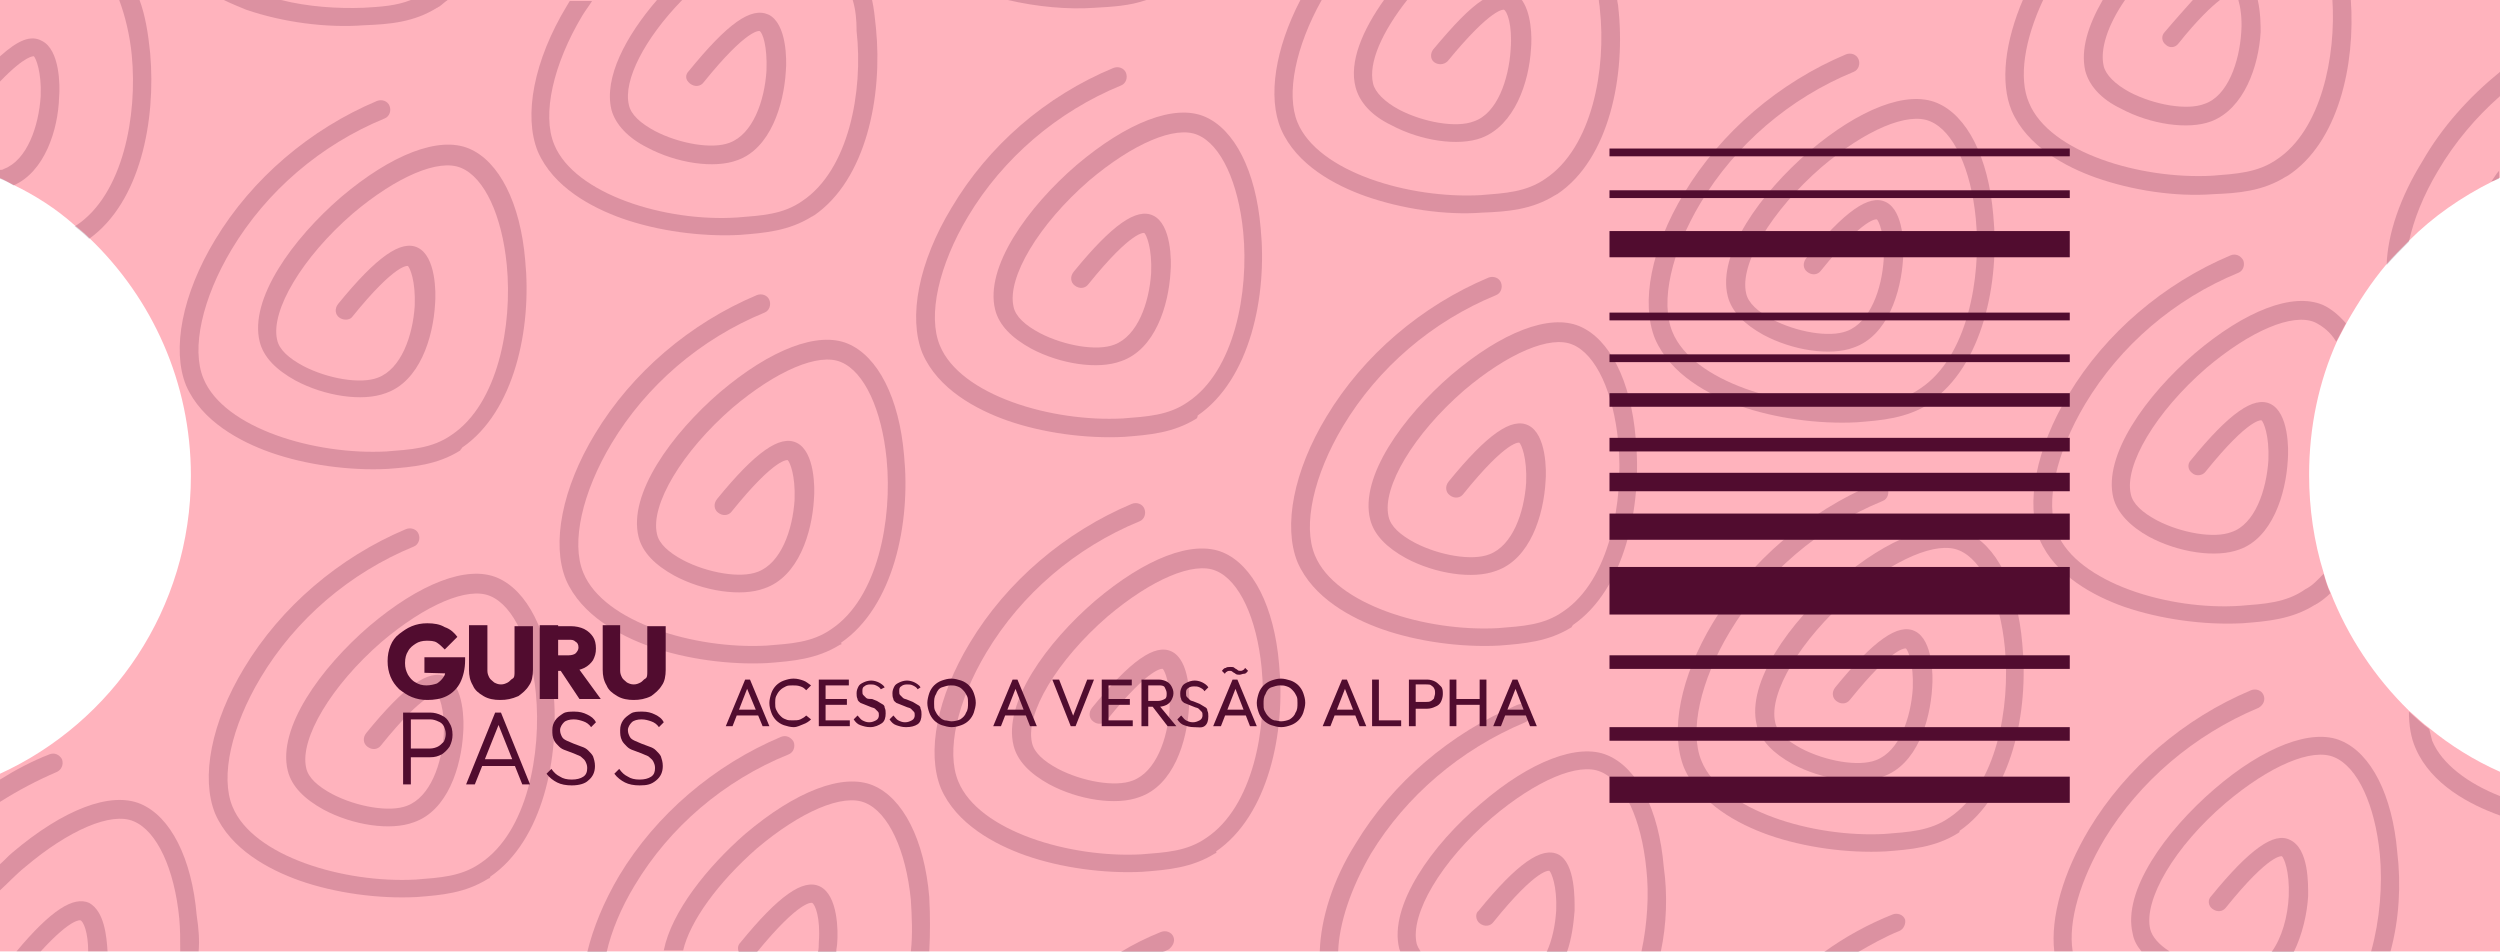 <svg width="483" height="184" viewBox="0 0 483 184" fill="none" xmlns="http://www.w3.org/2000/svg">
<g opacity="0.95" clip-path="url(#clip0_289_8571)">
<path d="M483 0V34.324C482.438 34.512 482.064 34.887 481.502 35.074C475.512 38.075 470.083 41.827 465.402 46.516C463.905 48.016 462.407 49.517 461.096 51.017C458.101 54.581 455.667 58.332 453.421 62.271C452.859 63.397 452.11 64.71 451.549 65.835C447.992 73.713 446.12 82.528 446.12 91.719C446.12 98.283 447.056 104.661 448.928 110.663C449.302 111.976 449.677 113.288 450.238 114.414C453.608 123.042 458.85 130.919 465.402 137.297C466.713 138.422 468.023 139.735 469.334 140.673C473.452 144.049 477.945 146.862 483 149.113V183.812H-4.65512e-05V149.488C21.716 139.547 36.88 117.602 36.88 91.906C36.88 73.9 29.392 57.582 17.223 45.953C16.287 45.015 15.351 44.265 14.415 43.515C10.858 40.326 6.739 37.7 2.434 35.637C1.685 35.262 0.749 34.699 -0.187 34.324V0H483Z" fill="#FFAFBA"/>
<g opacity="0.2">
<path d="M0 15.755C5.055 10.504 6.552 10.879 6.552 10.879C6.927 11.254 8.05 13.88 7.863 18.569C7.488 24.383 5.242 30.948 0.749 32.636C0.562 32.824 0.187 32.824 0 32.824V34.512C0.936 34.887 1.685 35.262 2.621 35.825C8.612 33.199 11.233 25.134 11.42 18.756C11.607 16.693 11.607 9.566 8.05 7.878C5.991 6.752 3.557 7.69 0 10.879V15.755Z" fill="#480025"/>
<path d="M17.223 46.141C16.287 45.203 15.351 44.453 14.415 43.702C14.602 43.702 14.602 43.515 14.79 43.515C23.776 37.513 26.584 22.32 25.46 10.691C25.086 6.752 24.15 3.001 23.027 0H26.958C28.081 3.001 28.643 6.565 29.017 10.316C30.141 23.258 27.145 39.013 17.223 46.141Z" fill="#480025"/>
<path d="M86.491 0C85.929 0.375 85.367 0.938 84.806 1.313C84.619 1.313 84.619 1.501 84.431 1.501C79.938 4.314 75.258 4.689 70.391 4.877C63.09 5.439 54.665 4.314 47.551 1.876C46.241 1.313 44.743 0.75 43.245 0H54.291C59.533 1.313 65.149 1.688 70.204 1.501C73.573 1.313 76.569 1.125 79.377 0H86.491Z" fill="#480025"/>
<path d="M88.924 87.03C84.431 89.843 79.751 90.218 74.884 90.593C67.582 90.968 59.158 89.843 52.231 87.405C46.428 85.341 38.939 81.403 35.944 74.463C33.136 67.523 35.195 56.832 41.56 46.328C48.674 34.512 59.907 24.946 72.824 19.507C73.76 19.131 74.884 19.507 75.258 20.445C75.632 21.382 75.258 22.508 74.322 22.883C61.966 27.947 51.483 36.95 44.743 48.204C39.127 57.582 36.88 67.335 39.314 73.15C43.245 82.716 60.843 87.967 74.696 87.217C79.377 86.842 83.495 86.654 87.239 84.028C96.225 78.026 99.034 62.834 97.91 51.205C96.974 41.639 93.605 34.324 89.112 32.449C84.806 30.573 76.569 34.137 68.144 41.264C58.409 49.704 52.231 60.02 53.542 65.647C53.916 67.523 55.788 69.211 58.596 70.712C63.277 73.15 69.642 74.275 73.011 72.962C77.505 71.274 79.751 64.897 80.126 59.083C80.313 54.206 79.189 51.768 78.815 51.392C78.815 51.392 76.569 50.642 67.957 61.333C67.395 61.896 66.272 61.896 65.523 61.333C64.774 60.771 64.587 59.645 65.336 58.708C72.824 49.517 77.505 46.328 80.687 47.829C84.244 49.517 84.244 56.644 84.057 58.708C83.683 65.272 81.061 73.713 74.509 75.963C70.016 77.651 62.715 76.526 57.099 73.525C53.355 71.462 50.921 69.023 50.172 66.022C48.113 57.77 56.537 46.141 65.898 38.075C75.632 29.823 84.806 26.259 90.609 28.697C96.413 31.136 100.531 39.201 101.467 50.267C102.778 63.397 99.408 79.527 89.299 86.467C89.112 86.842 88.924 86.842 88.924 87.03Z" fill="#480025"/>
<path d="M118.129 21.195C116.631 15.005 120.937 6.94 126.928 0H131.795C124.494 7.503 120.375 15.568 121.499 20.257C121.873 22.133 123.745 23.821 126.553 25.321C131.234 27.759 137.599 28.885 140.968 27.572C145.461 25.884 147.708 19.507 148.082 13.692C148.27 8.815 147.334 6.377 146.772 6.002C146.772 6.002 144.525 5.252 135.914 15.943C135.352 16.693 134.229 16.881 133.293 16.131C132.357 15.38 132.357 14.442 133.106 13.692C140.594 4.502 145.087 1.313 148.457 2.813C152.014 4.502 152.014 11.629 151.827 13.692C151.452 20.257 148.831 28.697 142.466 30.948C137.973 32.636 130.672 31.511 125.056 28.51C121.311 26.634 118.878 24.008 118.129 21.195Z" fill="#480025"/>
<path d="M157.256 41.639C157.068 41.639 157.068 41.827 156.881 41.827C152.388 44.64 147.708 45.015 142.841 45.39C135.539 45.766 127.115 44.64 120.188 42.202C114.385 40.139 106.896 36.2 103.901 29.26C101.093 22.32 103.152 11.629 109.517 1.125C109.704 0.75 109.892 0.563 110.079 0.188H114.385C113.823 1.125 113.074 2.063 112.513 3.001C106.896 12.379 104.65 22.133 107.084 27.947C111.015 37.513 128.613 42.952 142.466 42.014C147.146 41.639 151.265 41.452 155.009 38.826C163.995 32.824 166.803 17.631 165.493 6.002C165.493 3.751 165.306 1.876 164.744 0H168.488C168.863 1.688 169.05 3.564 169.237 5.439C170.548 18.569 167.365 34.699 157.256 41.639Z" fill="#480025"/>
<path d="M221.469 0C218.286 1.125 214.916 1.313 211.546 1.501C206.305 1.876 200.314 1.313 194.698 0H221.469Z" fill="#480025"/>
<path d="M122.622 171.058C120.001 175.372 118.129 179.874 117.193 184H113.449C114.572 179.311 116.631 174.247 119.627 169.182C126.741 157.366 137.973 147.8 150.891 142.361C151.827 141.986 152.763 142.361 153.324 143.299C153.699 144.237 153.324 145.362 152.388 145.737C139.845 150.801 129.362 159.804 122.622 171.058Z" fill="#480025"/>
<path d="M146.21 184C154.635 173.684 156.881 174.434 156.881 174.434C157.443 174.622 158.566 177.248 158.192 182.124C158.192 182.687 158.192 183.437 158.005 184H161.562C161.562 183.25 161.749 182.687 161.749 182.124C161.936 180.061 161.936 172.934 158.379 171.246C155.196 169.745 150.516 172.934 143.028 182.124C142.466 182.687 142.466 183.437 142.841 184.188H146.21V184Z" fill="#480025"/>
<path d="M179.534 183.812H175.977C176.351 180.436 176.164 177.06 175.977 173.872C175.041 164.306 171.671 156.991 167.178 155.115C162.872 153.24 154.635 156.803 146.21 163.931C138.722 170.495 133.293 177.998 131.982 183.625H128.238C129.736 176.122 136.663 167.494 143.964 161.117C153.699 152.864 162.872 149.301 168.675 151.739C174.479 154.177 178.598 162.243 179.534 173.309C179.721 176.873 179.721 180.436 179.534 183.812Z" fill="#480025"/>
<path d="M234.76 164.868C230.267 167.682 225.587 168.057 220.72 168.432C213.419 168.807 204.994 167.682 198.067 165.244C192.264 163.18 184.776 159.242 181.78 152.302C178.972 145.362 181.031 134.671 187.396 124.167C194.51 112.351 205.743 102.785 218.66 97.346C219.596 96.97 220.72 97.346 221.094 98.283C221.469 99.221 221.094 100.347 220.158 100.722C207.802 105.786 197.319 114.789 190.579 126.043C184.963 135.421 182.716 145.174 185.15 150.989C189.081 160.555 206.679 165.806 220.532 165.056C225.213 164.681 229.331 164.493 233.076 161.867C242.062 155.865 244.87 140.673 243.746 129.044C242.81 119.478 239.441 112.163 234.948 110.287C230.642 108.412 222.405 111.976 213.98 119.103C204.245 127.543 198.067 137.859 199.378 143.486C199.752 145.362 201.624 147.05 204.432 148.55C209.113 150.989 215.478 152.114 218.848 150.801C223.341 149.113 225.587 142.736 225.962 136.922C226.149 132.045 225.026 129.607 224.651 129.231C224.651 129.231 222.405 128.481 213.793 139.172C213.231 139.923 212.108 140.11 211.172 139.36C210.423 138.797 210.236 137.672 210.985 136.734C218.473 127.543 223.153 124.355 226.336 125.855C229.893 127.543 229.893 134.671 229.706 136.734C229.331 143.299 226.71 151.739 220.158 153.99C215.665 155.678 208.364 154.552 202.748 151.551C199.003 149.488 196.57 147.05 195.821 144.049C193.762 135.796 202.186 124.167 211.546 116.102C221.281 107.849 230.455 104.285 236.258 106.724C242.062 109.162 246.18 117.227 247.116 128.294C248.427 141.423 245.057 157.554 234.948 164.493C235.135 164.681 234.948 164.868 234.76 164.868Z" fill="#480025"/>
<path d="M303.653 121.166C299.16 123.98 294.48 124.355 289.613 124.73C282.312 125.105 273.887 123.98 266.96 121.541C261.157 119.478 253.669 115.539 250.673 108.599C247.865 101.66 249.924 90.968 256.29 80.465C263.403 68.648 274.636 59.083 287.553 53.643C288.49 53.268 289.613 53.643 289.987 54.581C290.362 55.519 289.987 56.644 289.051 57.019C276.695 62.084 266.212 71.087 259.472 82.341C253.856 91.719 251.609 101.472 254.043 107.286C257.974 116.852 275.572 122.104 289.426 121.354C294.106 120.979 298.224 120.791 301.969 118.165C310.955 112.163 313.763 96.97 312.64 85.341C311.703 75.776 308.334 68.461 303.841 66.585C299.535 64.71 291.298 68.273 282.873 75.401C273.138 83.841 266.96 94.157 268.271 99.784C268.645 101.66 270.517 103.348 273.326 104.848C278.006 107.286 284.371 108.412 287.741 107.099C292.234 105.411 294.48 99.034 294.855 93.219C295.042 88.343 293.919 85.904 293.544 85.529C293.544 85.529 291.298 84.779 282.686 95.47C282.124 96.22 281.001 96.408 280.065 95.657C279.316 95.095 279.129 93.969 279.878 93.032C287.366 83.841 292.046 80.652 295.229 82.153C298.786 83.841 298.786 90.968 298.599 93.032C298.224 99.596 295.603 108.037 289.051 110.287C284.558 111.976 277.257 110.85 271.641 107.849C267.897 105.786 265.463 103.348 264.714 100.347C262.655 92.094 271.079 80.465 280.44 72.4C290.174 64.147 299.348 60.583 305.151 63.021C310.955 65.46 315.073 73.525 316.009 84.591C317.32 97.721 313.95 113.851 303.841 120.791C303.841 120.979 303.653 120.979 303.653 121.166Z" fill="#480025"/>
<path d="M372.734 78.026C368.241 80.84 363.56 81.215 358.693 81.59C351.392 81.965 342.967 80.84 336.041 78.402C330.237 76.338 322.749 72.4 319.753 65.46C316.945 58.52 319.005 47.829 325.37 37.325C332.484 25.509 343.716 15.943 356.634 10.504C357.57 10.129 358.693 10.504 359.067 11.441C359.442 12.379 359.067 13.505 358.131 13.88C345.776 18.944 335.292 27.947 328.552 39.201C322.936 48.579 320.689 58.332 323.123 64.147C327.055 73.713 344.652 78.964 358.506 78.214C363.186 77.839 367.305 77.651 371.049 75.025C380.035 69.023 382.843 53.831 381.72 42.202C380.784 32.636 377.414 25.321 372.921 23.445C368.615 21.57 360.378 25.134 351.953 32.261C342.219 40.701 336.041 51.017 337.351 56.644C337.726 58.52 339.598 60.208 342.406 61.709C347.086 64.147 353.451 65.272 356.821 63.959C361.314 62.271 363.56 55.894 363.935 50.08C364.122 45.203 362.999 42.764 362.624 42.389C362.624 42.389 360.378 41.639 351.766 52.33C351.205 53.081 350.081 53.268 349.145 52.518C348.396 51.955 348.209 50.83 348.958 49.892C356.446 40.701 361.127 37.513 364.309 39.013C367.866 40.701 367.866 47.829 367.679 49.892C367.305 56.457 364.684 64.897 358.131 67.148C353.638 68.836 346.337 67.71 340.721 64.71C336.977 62.646 334.543 60.208 333.794 57.207C331.735 48.954 340.159 37.325 349.52 29.26C359.255 21.007 368.428 17.443 374.231 19.882C380.035 22.32 384.153 30.385 385.089 41.452C386.4 54.581 383.03 70.712 372.921 77.651C373.108 77.839 372.921 78.026 372.734 78.026Z" fill="#480025"/>
<path d="M428.896 0C427.212 1.313 424.591 3.751 420.846 8.44C420.285 9.191 419.162 9.378 418.413 8.628C417.664 8.065 417.477 6.94 418.225 6.19C420.285 3.751 422.157 1.688 423.655 0H428.896Z" fill="#480025"/>
<path d="M436.198 0H432.453C432.828 1.313 433.202 3.376 433.015 6.19C432.641 12.004 430.394 18.569 425.901 20.069C422.531 21.382 416.166 20.257 411.486 17.819C408.678 16.318 406.806 14.442 406.431 12.754C405.682 9.566 407.18 4.877 410.55 0H406.244C403.436 4.877 401.938 9.566 402.874 13.692C403.623 16.506 405.87 19.131 409.801 21.007C415.417 24.008 422.718 25.134 427.212 23.445C433.577 21.007 436.385 12.754 436.759 6.19C436.759 5.064 436.759 2.438 436.198 0Z" fill="#480025"/>
<path d="M442.001 33.949C441.814 33.949 441.814 34.137 441.627 34.137C437.134 36.95 432.453 37.325 427.586 37.513C420.285 38.075 411.86 36.763 404.934 34.324C399.13 32.261 391.642 28.322 388.646 21.382C386.4 15.943 387.336 8.065 390.893 -0.188H394.824C391.08 7.69 389.957 15.193 392.016 19.882C395.948 29.448 413.545 34.699 427.399 33.949C432.079 33.574 436.198 33.386 439.942 30.761C448.366 25.134 451.362 11.066 450.613 -0.188H454.17C455.106 12.567 451.736 27.572 442.001 33.949Z" fill="#480025"/>
<path d="M366.93 179.874C364.122 180.999 361.501 182.5 358.88 184H352.328C356.446 180.999 360.94 178.561 365.62 176.685C366.556 176.31 367.679 176.685 368.053 177.623C368.241 178.373 367.866 179.498 366.93 179.874Z" fill="#480025"/>
<path d="M406.619 162.055C401.938 169.933 399.505 177.998 400.441 183.812H396.884C396.135 177.248 398.569 168.62 403.623 160.179C410.737 148.363 421.97 138.797 434.887 133.358C435.823 132.983 436.946 133.358 437.321 134.296C437.695 135.233 437.321 136.171 436.385 136.734C423.842 141.986 413.358 150.989 406.619 162.055Z" fill="#480025"/>
<path d="M445.932 173.121C445.745 176.497 444.809 180.624 443.124 184H438.819C440.878 181.187 442.001 177.06 442.188 173.121C442.376 168.245 441.252 165.806 440.878 165.431C440.878 165.431 438.631 164.681 430.02 175.372C429.458 176.122 428.335 176.31 427.399 175.56C426.65 174.997 426.463 173.872 427.212 173.121C434.7 163.931 439.38 160.742 442.376 162.243C446.12 163.931 445.932 170.871 445.932 173.121Z" fill="#480025"/>
<path d="M461.845 183.812H458.101C459.786 177.81 460.348 170.871 459.786 165.056C458.85 155.49 455.48 148.175 450.987 146.3C446.681 144.424 438.444 147.988 430.02 155.115C420.098 163.556 414.107 173.872 415.417 179.498C415.792 180.999 417.102 182.499 419.162 183.812H413.733C412.797 182.687 412.235 181.562 412.048 180.436C409.988 172.183 418.413 160.555 427.773 152.489C437.321 144.236 446.681 140.673 452.298 143.111C458.101 145.549 462.22 153.615 463.156 164.681C463.905 170.871 463.53 177.623 461.845 183.812Z" fill="#480025"/>
<path d="M483 153.802V157.554C477.197 155.49 469.708 151.551 466.713 144.612C465.777 142.548 465.402 140.11 465.402 137.484C466.713 138.61 468.023 139.923 469.334 140.86C469.521 141.611 469.708 142.361 469.895 143.111C471.767 147.613 476.822 151.364 483 153.802Z" fill="#480025"/>
<path d="M11.045 149.113C7.114 150.801 3.557 152.677 0 154.928V150.614C2.995 148.738 6.178 147.05 9.548 145.737C10.484 145.362 11.42 145.737 11.981 146.675C12.356 147.8 11.794 148.738 11.045 149.113Z" fill="#480025"/>
<path d="M20.78 183.812H17.036C17.036 180.061 16.1 177.998 15.538 177.81C15.538 177.81 13.853 177.248 7.863 183.812H3.183C9.922 175.747 14.228 173.121 17.223 174.434C20.218 176.122 20.593 180.999 20.78 183.812Z" fill="#480025"/>
<path d="M38.378 183.812H34.821C34.821 181.562 34.821 179.498 34.634 177.435C33.698 167.87 30.328 160.555 25.835 158.679C21.529 156.803 13.292 160.367 4.867 167.494C2.995 168.995 1.498 170.683 -0.187 172.183V167.119C0.749 166.369 1.498 165.431 2.434 164.681C12.169 156.428 21.342 152.864 27.145 155.303C32.949 157.741 37.067 165.806 38.003 176.873C38.378 179.311 38.565 181.562 38.378 183.812Z" fill="#480025"/>
<path d="M94.353 169.745C89.86 172.559 85.367 172.934 80.5 173.309C73.199 173.684 64.774 172.559 57.848 170.12C52.044 168.057 44.556 164.118 41.56 157.178C38.752 150.239 40.812 139.547 47.177 129.044C54.291 117.227 65.523 107.662 78.441 102.222C79.377 101.847 80.5 102.222 80.874 103.16C81.249 104.098 80.874 105.223 79.938 105.598C67.582 110.663 57.099 119.666 50.359 130.919C44.743 140.298 42.496 150.051 44.93 155.865C48.862 165.431 66.459 170.683 80.313 169.933C84.993 169.558 89.112 169.37 92.856 166.744C101.842 160.742 104.65 145.549 103.527 133.921C102.591 124.355 99.221 117.04 94.728 115.164C90.422 113.289 82.185 116.852 73.76 123.98C64.026 132.42 57.848 142.736 59.158 148.363C59.532 150.239 61.405 151.927 64.213 153.427C68.893 155.865 75.258 156.991 78.628 155.678C83.121 153.99 85.367 147.613 85.742 141.798C85.929 136.922 84.806 134.483 84.431 134.108C84.431 134.108 82.185 133.358 73.573 144.049C73.012 144.799 71.888 144.987 70.952 144.237C70.204 143.674 70.016 142.548 70.765 141.611C78.254 132.42 82.934 129.231 86.116 130.732C89.673 132.42 89.673 139.547 89.486 141.611C89.112 148.175 86.491 156.616 79.938 158.866C75.445 160.555 68.144 159.429 62.528 156.428C58.784 154.365 56.35 151.927 55.601 148.926C53.542 140.673 61.966 129.044 71.327 120.979C81.062 112.726 90.235 109.162 96.038 111.6C101.842 114.039 105.96 122.104 106.896 133.17C108.207 146.3 104.837 162.43 94.728 169.37C94.728 169.558 94.541 169.745 94.353 169.745Z" fill="#480025"/>
<path d="M162.31 124.542C157.817 127.356 153.137 127.731 148.27 128.106C140.969 128.481 132.544 127.356 125.617 124.917C119.814 122.854 112.326 118.915 109.33 111.976C106.522 105.036 108.581 94.344 114.946 83.841C122.06 72.025 133.293 62.459 146.21 57.019C147.146 56.644 148.27 57.019 148.644 57.957C149.019 58.895 148.644 60.02 147.708 60.395C135.352 65.46 124.869 74.463 118.129 85.717C112.513 95.095 110.266 104.848 112.7 110.663C116.631 120.228 134.229 125.48 148.083 124.73C152.763 124.355 156.881 124.167 160.626 121.541C169.612 115.539 172.42 100.347 171.296 88.718C170.36 79.152 166.991 71.837 162.498 69.961C158.192 68.086 149.955 71.649 141.53 78.777C131.795 87.217 125.617 97.533 126.928 103.16C127.302 105.036 129.174 106.724 131.983 108.224C136.663 110.663 143.028 111.788 146.398 110.475C150.891 108.787 153.137 102.41 153.512 96.595C153.699 91.719 152.576 89.28 152.201 88.905C152.201 88.905 149.955 88.155 141.343 98.846C140.781 99.596 139.658 99.784 138.722 99.034C137.973 98.471 137.786 97.346 138.535 96.408C146.023 87.217 150.703 84.028 153.886 85.529C157.443 87.217 157.443 94.344 157.256 96.408C156.881 102.972 154.26 111.413 147.708 113.664C143.215 115.352 135.914 114.226 130.298 111.225C126.553 109.162 124.12 106.724 123.371 103.723C121.312 95.47 129.736 83.841 139.096 75.776C148.831 67.523 158.005 63.959 163.808 66.397C169.612 68.836 173.73 76.901 174.666 87.967C175.977 101.097 172.607 117.227 162.498 124.167C162.685 124.542 162.498 124.542 162.31 124.542Z" fill="#480025"/>
<path d="M231.203 80.84C226.71 83.653 222.03 84.029 217.163 84.404C209.862 84.779 201.437 83.653 194.51 81.215C188.707 79.152 181.219 75.213 178.223 68.273C175.415 61.333 177.474 50.642 183.839 40.139C190.953 28.135 201.999 18.569 215.103 13.13C216.039 12.754 217.163 13.13 217.537 14.067C217.912 15.005 217.537 16.131 216.601 16.506C204.245 21.57 193.762 30.573 187.022 41.827C181.406 51.205 179.159 60.958 181.593 66.773C185.524 76.338 203.122 81.59 216.975 80.84C221.656 80.465 225.774 80.277 229.519 77.651C238.505 71.649 241.313 56.457 240.189 44.828C239.253 35.262 235.884 27.947 231.391 26.071C227.085 24.196 218.848 27.759 210.423 34.887C200.688 43.327 194.51 53.643 195.821 59.27C196.195 61.146 198.067 62.834 200.875 64.334C205.556 66.773 211.921 67.898 215.291 66.585C219.784 64.897 222.03 58.52 222.405 52.705C222.592 47.829 221.469 45.39 221.094 45.015C221.094 45.015 218.848 44.265 210.236 54.956C209.674 55.706 208.551 55.894 207.615 55.144C206.866 54.581 206.679 53.456 207.428 52.518C214.916 43.327 219.596 40.139 222.779 41.639C226.336 43.327 226.336 50.455 226.149 52.518C225.774 59.083 223.153 67.523 216.601 69.774C212.108 71.462 204.807 70.336 199.191 67.335C195.446 65.272 193.013 62.834 192.264 59.833C190.205 51.58 198.629 39.951 207.989 31.886C217.724 23.633 226.898 20.069 232.701 22.508C238.505 24.946 242.623 33.011 243.559 44.078C244.87 57.207 241.5 73.337 231.391 80.277C231.391 80.652 231.203 80.84 231.203 80.84Z" fill="#480025"/>
<path d="M286.43 5.36442e-06C283.809 1.688 280.814 4.877 276.883 9.566C276.321 10.316 276.321 11.441 277.07 12.004C277.819 12.567 278.942 12.567 279.691 11.816C288.302 1.313 290.549 1.876 290.549 1.876C291.111 2.063 292.234 4.689 291.859 9.566C291.485 15.38 289.238 21.945 284.745 23.445C281.376 24.758 275.011 23.633 270.33 21.195C267.522 19.694 265.65 17.819 265.276 16.131C264.34 12.192 266.961 6.19 272.015 -0.188H267.522C263.216 5.814 260.595 12.004 261.906 16.881C262.655 19.694 264.901 22.32 268.833 24.196C274.449 27.197 281.75 28.322 286.243 26.634C292.608 24.196 295.416 15.943 295.791 9.378C295.978 7.503 295.978 2.251 293.731 -0.375H286.43V5.36442e-06Z" fill="#480025"/>
<path d="M300.845 37.513C300.658 37.513 300.658 37.7 300.471 37.7C295.978 40.514 291.298 40.889 286.43 41.077C279.129 41.639 270.705 40.326 263.778 37.888C257.974 35.825 250.486 31.886 247.491 24.946C244.87 18.756 246.367 9.378 251.235 0H255.354C250.299 9.003 248.427 18.194 250.673 23.633C254.605 33.199 272.202 38.451 286.056 37.7C290.736 37.325 294.855 37.138 298.599 34.512C307.585 28.51 310.393 13.317 309.083 1.688C309.083 1.125 308.895 0.563 308.895 0H312.452C312.452 0.375 312.64 0.938 312.64 1.313C314.137 14.442 310.955 30.761 300.845 37.513Z" fill="#480025"/>
<path d="M225.774 183.437C225.4 183.625 225.025 183.812 224.464 184H216.414C218.848 182.5 221.468 181.187 224.277 180.061C225.213 179.686 226.336 180.061 226.71 180.999C227.085 181.937 226.523 182.875 225.774 183.437Z" fill="#480025"/>
<path d="M264.901 164.869C260.97 171.621 258.723 178.373 258.536 183.812H254.979C255.166 177.623 257.413 170.12 261.906 162.993C269.02 151.176 280.252 141.611 293.17 136.171C294.106 135.796 295.042 136.171 295.603 137.109C295.978 138.047 295.603 139.172 294.667 139.547C282.124 144.799 271.641 153.802 264.901 164.869Z" fill="#480025"/>
<path d="M304.215 175.935C304.028 178.373 303.653 181.374 302.717 184H298.786C299.909 181.562 300.471 178.748 300.658 175.935C300.845 171.058 299.722 168.62 299.348 168.245C299.348 168.245 297.101 167.494 288.489 178.186C287.928 178.936 286.805 179.123 285.868 178.373C285.12 177.81 284.932 176.497 285.681 175.935C293.17 166.744 297.85 163.556 301.032 165.056C304.402 166.744 304.215 173.872 304.215 175.935Z" fill="#480025"/>
<path d="M320.877 183.812H317.133C318.256 178.561 318.63 172.746 318.069 167.87C317.133 158.304 313.763 150.989 309.27 149.113C304.964 147.238 296.727 150.801 288.302 157.929C278.38 166.369 272.389 176.685 273.7 182.312C273.887 182.875 274.074 183.25 274.449 183.812H270.517C270.517 183.625 270.33 183.437 270.33 183.25C268.271 174.997 276.695 163.18 286.056 155.303C295.603 147.05 304.964 143.486 310.58 145.925C316.384 148.363 320.502 156.428 321.438 167.494C322.187 172.746 322 178.561 320.877 183.812Z" fill="#480025"/>
<path d="M378.35 160.93C373.857 163.743 369.177 164.118 364.309 164.493C357.008 164.869 348.584 163.743 341.657 161.305C335.853 159.242 328.365 155.303 325.37 148.363C322.561 141.423 324.621 130.732 330.986 120.228C338.1 108.412 349.332 98.846 362.25 93.407C363.186 93.032 364.309 93.407 364.684 94.345C365.058 95.282 364.684 96.408 363.748 96.783C351.392 101.847 340.908 110.85 334.168 122.104C328.552 131.482 326.306 141.235 328.739 147.05C332.671 156.616 350.268 161.868 364.122 161.117C368.802 160.742 372.921 160.555 376.665 157.929C385.651 151.927 388.459 136.734 387.336 125.105C386.4 115.539 383.03 108.224 378.537 106.349C374.231 104.473 365.994 108.037 357.57 115.164C347.835 123.604 341.657 133.921 342.967 139.547C343.342 141.423 345.214 143.111 348.022 144.612C352.702 147.05 359.067 148.175 362.437 146.862C366.93 145.174 369.177 138.797 369.551 132.983C369.738 128.106 368.615 125.668 368.241 125.293C368.241 125.293 365.994 124.542 357.382 135.233C356.821 135.984 355.698 136.171 354.761 135.421C354.013 134.858 353.825 133.733 354.574 132.795C362.063 123.605 366.743 120.416 369.925 121.916C373.482 123.604 373.482 130.732 373.295 132.795C372.921 139.36 370.3 147.8 363.748 150.051C359.255 151.739 351.953 150.614 346.337 147.613C342.593 145.549 340.159 143.111 339.41 140.11C337.351 131.857 345.775 120.228 355.136 112.163C364.871 103.91 374.044 100.347 379.848 102.785C385.651 105.223 389.77 113.288 390.706 124.355C392.016 137.484 388.646 153.615 378.537 160.555C378.724 160.742 378.537 160.742 378.35 160.93Z" fill="#480025"/>
<path d="M448.928 110.85C449.302 112.163 449.677 113.476 450.238 114.601C449.489 115.352 448.553 116.102 447.617 116.665C447.43 116.665 447.43 116.852 447.243 116.852C442.75 119.666 438.07 120.041 433.202 120.416C425.901 120.791 417.477 119.666 410.363 117.227C404.559 115.164 397.071 111.225 394.075 104.285C391.267 97.346 393.327 86.654 399.692 76.151C406.806 64.334 418.038 54.769 430.956 49.329C431.892 48.954 432.828 49.329 433.389 50.267C433.764 51.205 433.389 52.33 432.453 52.705C420.098 57.77 409.614 66.773 402.874 78.026C397.258 87.405 395.011 97.158 397.445 102.972C401.377 112.538 418.974 117.978 432.828 117.04C437.508 116.665 441.627 116.477 445.371 113.851C446.868 113.101 447.805 111.976 448.928 110.85Z" fill="#480025"/>
<path d="M453.234 62.459C452.672 63.584 451.923 64.897 451.361 66.022C450.238 64.147 448.741 63.021 447.243 62.271C442.937 60.395 434.7 63.959 426.275 71.087C416.541 79.527 410.363 89.843 411.673 95.47C412.047 97.346 413.92 99.034 416.728 100.534C421.408 102.973 427.773 104.098 431.143 102.785C435.636 101.284 437.882 94.72 438.257 88.905C438.444 84.029 437.321 81.59 436.946 81.215C436.946 81.215 434.7 80.465 426.088 91.156C425.527 91.906 424.216 92.094 423.467 91.344C422.718 90.781 422.531 89.656 423.28 88.905C430.768 79.715 435.449 76.526 438.631 78.026C442.188 79.715 442.188 86.842 442.001 88.905C441.627 95.47 439.006 103.91 432.641 106.161C428.148 107.849 420.846 106.724 415.23 103.723C411.486 101.66 409.052 99.034 408.303 96.22C406.244 87.967 414.668 76.338 424.029 68.273C433.764 60.02 442.937 56.457 448.741 58.895C450.425 59.645 451.923 60.958 453.234 62.459Z" fill="#480025"/>
<path d="M483 13.88V18.569C478.32 22.695 474.201 27.572 471.019 33.011C468.21 37.7 466.338 42.389 465.402 46.703C463.905 48.204 462.407 49.704 461.096 51.205C461.284 45.203 463.717 38.075 468.023 31.136C471.767 24.571 477.009 18.756 483 13.88Z" fill="#480025"/>
<path d="M481.315 35.074C481.877 34.324 482.251 33.574 482.813 33.011V34.512C482.438 34.699 481.877 34.887 481.315 35.074Z" fill="#480025"/>
</g>
<path d="M82.559 135.233C81.436 135.233 80.5 135.046 79.564 134.671C78.628 134.296 77.879 133.733 77.13 133.17C76.381 132.42 75.82 131.67 75.445 130.732C75.071 129.794 74.884 128.856 74.884 127.731C74.884 126.606 75.071 125.668 75.445 124.73C75.82 123.792 76.381 123.042 77.13 122.479C77.879 121.916 78.628 121.354 79.564 120.979C80.5 120.603 81.436 120.416 82.559 120.416C83.87 120.416 84.993 120.603 85.929 121.166C87.052 121.541 87.801 122.292 88.363 123.042L85.929 125.48C85.367 124.917 84.993 124.542 84.431 124.167C83.87 123.792 83.121 123.792 82.372 123.792C81.623 123.792 80.874 123.98 80.313 124.355C79.751 124.73 79.189 125.105 78.815 125.855C78.441 126.418 78.253 127.168 78.253 128.106C78.253 129.044 78.441 129.607 78.815 130.357C79.189 130.919 79.564 131.482 80.313 131.857C80.874 132.232 81.623 132.42 82.372 132.42C83.121 132.42 83.87 132.232 84.431 132.045C84.993 131.67 85.367 131.295 85.742 130.732C86.116 130.169 86.116 129.419 86.116 128.669L88.55 130.169L81.998 129.982V126.981H89.86V127.543C89.86 129.231 89.486 130.732 88.924 131.857C88.363 132.983 87.427 133.92 86.303 134.483C85.18 135.046 83.87 135.233 82.559 135.233Z" fill="#480025"/>
<path d="M96.6 135.233C95.477 135.233 94.353 135.046 93.417 134.483C92.481 133.92 91.733 133.358 91.358 132.42C90.796 131.482 90.609 130.544 90.609 129.419V120.791H94.166V129.607C94.166 130.169 94.353 130.544 94.541 130.919C94.728 131.295 95.102 131.482 95.477 131.857C95.851 132.045 96.225 132.232 96.787 132.232C97.349 132.232 97.723 132.045 98.098 131.857C98.472 131.67 98.659 131.295 99.034 131.107C99.408 130.919 99.408 130.357 99.408 129.794V120.979H102.965V129.419C102.965 130.544 102.778 131.67 102.216 132.42C101.655 133.358 100.906 133.92 100.157 134.483C98.847 135.046 97.91 135.233 96.6 135.233Z" fill="#480025"/>
<path d="M104.276 135.046V120.791H107.832V135.046H104.276ZM107.084 129.231V126.606H109.892C110.453 126.606 111.015 126.418 111.202 126.23C111.577 125.855 111.764 125.48 111.764 125.105C111.764 124.542 111.577 124.167 111.202 123.98C110.828 123.604 110.453 123.604 109.892 123.604H107.084V120.979H110.266C111.202 120.979 112.138 121.166 112.887 121.541C113.636 121.916 114.198 122.479 114.572 123.042C114.946 123.604 115.134 124.355 115.134 125.293C115.134 126.23 114.946 126.793 114.572 127.543C114.198 128.106 113.636 128.669 112.887 129.044C112.138 129.419 111.202 129.607 110.266 129.607H107.084V129.231ZM111.951 135.046L107.832 128.856L111.015 128.106L116.07 135.046H111.951Z" fill="#480025"/>
<path d="M122.435 135.233C121.312 135.233 120.188 135.046 119.252 134.483C118.316 133.92 117.567 133.358 117.193 132.42C116.631 131.482 116.444 130.544 116.444 129.419V120.791H119.814V129.607C119.814 130.169 120.001 130.544 120.188 130.919C120.375 131.295 120.75 131.482 121.124 131.857C121.499 132.045 121.873 132.232 122.435 132.232C122.996 132.232 123.371 132.045 123.745 131.857C124.12 131.67 124.307 131.295 124.681 131.107C125.056 130.919 125.056 130.357 125.056 129.794V120.979H128.613V129.419C128.613 130.544 128.425 131.67 127.864 132.42C127.302 133.358 126.553 133.92 125.805 134.483C124.681 135.046 123.558 135.233 122.435 135.233Z" fill="#480025"/>
<path d="M77.879 151.551V137.672H79.377V151.551H77.879ZM79.002 145.925V144.612H83.121C83.683 144.612 84.244 144.424 84.619 144.236C84.993 144.049 85.367 143.674 85.742 143.299C85.929 142.924 86.116 142.361 86.116 141.798C86.116 141.235 85.929 140.673 85.742 140.298C85.555 139.923 85.18 139.547 84.619 139.36C84.244 139.172 83.683 138.985 83.121 138.985H79.002V137.672H83.121C83.87 137.672 84.619 137.859 85.367 138.234C86.116 138.61 86.491 138.985 86.865 139.735C87.24 140.298 87.427 141.048 87.427 141.986C87.427 142.736 87.24 143.486 86.865 144.236C86.491 144.799 85.929 145.362 85.367 145.737C84.619 146.112 84.057 146.3 83.121 146.3H79.002V145.925Z" fill="#480025"/>
<path d="M90.048 151.551L95.664 137.672H96.787L102.403 151.551H100.906L96.038 139.36H96.6L91.733 151.551H90.048ZM92.668 147.988V146.675H99.97V147.988H92.668Z" fill="#480025"/>
<path d="M110.453 151.739C109.33 151.739 108.394 151.551 107.645 151.176C106.897 150.801 106.148 150.239 105.586 149.488L106.522 148.55C107.084 149.301 107.458 149.676 108.207 150.051C108.769 150.426 109.517 150.614 110.453 150.614C111.39 150.614 112.138 150.426 112.7 150.051C113.262 149.676 113.449 149.113 113.449 148.363C113.449 147.8 113.262 147.425 113.074 147.05C112.887 146.675 112.513 146.487 112.138 146.112C111.764 145.925 111.202 145.737 110.828 145.549C110.266 145.362 109.892 145.174 109.33 144.987C108.769 144.799 108.394 144.612 108.02 144.236C107.645 143.861 107.271 143.486 107.084 143.111C106.709 142.361 106.709 141.798 106.709 141.048C106.709 140.298 106.897 139.735 107.271 139.172C107.645 138.61 108.207 138.234 108.769 137.859C109.33 137.484 110.079 137.484 111.015 137.484C111.951 137.484 112.7 137.672 113.449 138.047C114.198 138.422 114.759 138.797 115.134 139.547L114.198 140.485C113.823 139.923 113.262 139.547 112.7 139.36C112.138 139.172 111.577 138.985 110.828 138.985C110.079 138.985 109.33 139.172 108.956 139.547C108.581 139.923 108.207 140.485 108.207 141.048C108.207 141.611 108.394 141.986 108.581 142.361C108.769 142.736 109.143 142.924 109.517 143.111C109.892 143.299 110.453 143.486 110.828 143.674C111.39 143.861 111.764 144.049 112.326 144.236C112.887 144.424 113.262 144.612 113.636 144.987C114.01 145.362 114.385 145.737 114.572 146.112C114.759 146.675 114.947 147.238 114.947 147.988C114.947 149.113 114.572 150.051 113.636 150.801C113.074 151.364 111.951 151.739 110.453 151.739Z" fill="#480025"/>
<path d="M123.558 151.739C122.435 151.739 121.499 151.551 120.75 151.176C120.001 150.801 119.252 150.239 118.691 149.488L119.627 148.55C120.188 149.301 120.563 149.676 121.312 150.051C121.873 150.426 122.622 150.614 123.558 150.614C124.494 150.614 125.243 150.426 125.805 150.051C126.366 149.676 126.553 149.113 126.553 148.363C126.553 147.8 126.366 147.425 126.179 147.05C125.992 146.675 125.617 146.487 125.243 146.112C124.869 145.925 124.307 145.737 123.933 145.549C123.371 145.362 122.996 145.174 122.435 144.987C121.873 144.799 121.499 144.612 121.124 144.236C120.75 143.861 120.376 143.486 120.188 143.111C119.814 142.361 119.814 141.798 119.814 141.048C119.814 140.298 120.001 139.735 120.376 139.172C120.75 138.61 121.312 138.234 121.873 137.859C122.435 137.484 123.184 137.484 124.12 137.484C125.056 137.484 125.805 137.672 126.553 138.047C127.302 138.422 127.864 138.797 128.238 139.547L127.302 140.485C126.928 139.923 126.366 139.547 125.805 139.36C125.243 139.172 124.681 138.985 123.933 138.985C123.184 138.985 122.435 139.172 122.06 139.547C121.686 139.923 121.312 140.485 121.312 141.048C121.312 141.611 121.499 141.986 121.686 142.361C121.873 142.736 122.248 142.924 122.622 143.111C122.996 143.299 123.558 143.486 123.933 143.674C124.494 143.861 124.869 144.049 125.43 144.236C125.992 144.424 126.366 144.612 126.741 144.987C127.115 145.362 127.49 145.737 127.677 146.112C127.864 146.675 128.051 147.238 128.051 147.988C128.051 149.113 127.677 150.051 126.741 150.801C125.805 151.551 125.056 151.739 123.558 151.739Z" fill="#480025"/>
<path d="M399.879 150.051H310.955V155.115H399.879V150.051Z" fill="#480025"/>
<path d="M399.879 140.485H310.955V143.111H399.879V140.485Z" fill="#480025"/>
<path d="M399.879 126.605H310.955V129.231H399.879V126.605Z" fill="#480025"/>
<path d="M399.879 99.221H310.955V104.285H399.879V99.221Z" fill="#480025"/>
<path d="M399.879 109.537H310.955V118.728H399.879V109.537Z" fill="#480025"/>
<path d="M399.879 44.64H310.955V49.704H399.879V44.64Z" fill="#480025"/>
<path d="M399.879 75.963H310.955V78.589H399.879V75.963Z" fill="#480025"/>
<path d="M399.879 60.395H310.955V61.896H399.879V60.395Z" fill="#480025"/>
<path d="M399.879 68.461H310.955V69.961H399.879V68.461Z" fill="#480025"/>
<path d="M399.879 28.697H310.955V30.198H399.879V28.697Z" fill="#480025"/>
<path d="M399.879 36.763H310.955V38.263H399.879V36.763Z" fill="#480025"/>
<path d="M399.879 84.591H310.955V87.217H399.879V84.591Z" fill="#480025"/>
<path d="M399.879 91.344H310.955V94.907H399.879V91.344Z" fill="#480025"/>
<path d="M140.22 140.298L143.964 131.295H144.9L148.644 140.298H147.334L144.151 132.608H144.526L141.53 140.298H140.22ZM141.905 138.234V137.109H146.585V138.234H141.905Z" fill="#480025"/>
<path d="M153.324 140.485C152.763 140.485 152.014 140.298 151.452 140.11C150.891 139.923 150.329 139.547 149.955 139.172C149.58 138.797 149.206 138.234 149.019 137.672C148.831 137.109 148.644 136.546 148.644 135.796C148.644 135.233 148.831 134.483 149.019 133.92C149.206 133.358 149.58 132.795 149.955 132.42C150.329 132.045 150.891 131.67 151.452 131.482C152.014 131.295 152.576 131.107 153.324 131.107C154.073 131.107 154.635 131.295 155.196 131.482C155.758 131.67 156.133 132.045 156.694 132.42L155.758 133.358C155.384 132.983 155.196 132.795 154.635 132.608C154.073 132.42 153.699 132.42 153.137 132.42C152.576 132.42 152.201 132.42 151.827 132.608C151.452 132.795 151.078 132.983 150.703 133.358C150.329 133.733 150.142 134.108 149.955 134.483C149.767 134.858 149.767 135.421 149.767 135.796C149.767 136.359 149.767 136.734 149.955 137.109C150.142 137.484 150.329 137.859 150.703 138.234C151.078 138.61 151.265 138.797 151.827 138.985C152.201 139.172 152.576 139.172 153.137 139.172C153.699 139.172 154.26 139.172 154.635 138.985C155.009 138.797 155.384 138.61 155.758 138.234L156.694 138.985C156.32 139.36 155.758 139.735 155.196 139.923C154.635 140.11 154.073 140.485 153.324 140.485Z" fill="#480025"/>
<path d="M158.192 140.298V131.295H159.502V140.298H158.192ZM158.941 132.42V131.295H163.995V132.42H158.941ZM158.941 136.171V135.046H163.621V136.171H158.941ZM158.941 140.298V139.172H164.182V140.298H158.941Z" fill="#480025"/>
<path d="M168.114 140.485C167.365 140.485 166.803 140.298 166.242 140.11C165.68 139.923 165.306 139.547 164.931 138.985L165.68 138.234C166.055 138.61 166.242 138.985 166.616 139.172C166.991 139.36 167.365 139.547 167.927 139.547C168.488 139.547 168.863 139.36 169.237 139.172C169.612 138.985 169.799 138.61 169.799 138.234C169.799 137.859 169.799 137.672 169.612 137.484C169.424 137.297 169.237 137.109 169.05 136.922C168.863 136.734 168.488 136.734 168.114 136.546C167.74 136.359 167.552 136.359 167.178 136.171C166.803 135.984 166.616 135.984 166.242 135.796C166.055 135.609 165.68 135.421 165.68 135.046C165.493 134.671 165.493 134.296 165.493 133.92C165.493 133.358 165.68 132.983 165.867 132.608C166.055 132.232 166.429 132.045 166.803 131.857C167.178 131.67 167.74 131.482 168.301 131.482C168.863 131.482 169.424 131.67 169.799 131.857C170.173 132.045 170.735 132.42 170.922 132.795L170.173 133.17C169.986 132.795 169.612 132.608 169.237 132.42C168.863 132.232 168.488 132.232 168.114 132.232C167.552 132.232 167.178 132.42 166.991 132.608C166.616 132.795 166.616 133.17 166.616 133.545C166.616 133.92 166.616 134.108 166.803 134.296C166.991 134.483 167.178 134.671 167.365 134.858C167.552 135.046 168.114 135.046 168.488 135.046C168.863 135.233 169.05 135.233 169.424 135.421C169.799 135.609 169.986 135.796 170.36 135.984C170.735 136.171 170.922 136.359 170.922 136.734C171.109 137.109 171.109 137.484 171.109 137.859C171.109 138.61 170.922 139.36 170.36 139.735C169.799 140.11 169.05 140.485 168.114 140.485Z" fill="#480025"/>
<path d="M175.041 140.485C174.292 140.485 173.73 140.298 173.169 140.11C172.607 139.923 172.233 139.547 171.858 138.985L172.607 138.234C172.981 138.61 173.169 138.985 173.543 139.172C173.917 139.36 174.292 139.547 174.854 139.547C175.415 139.547 175.79 139.36 176.164 139.172C176.538 138.985 176.726 138.61 176.726 138.234C176.726 137.859 176.726 137.672 176.538 137.484C176.351 137.297 176.164 137.109 175.977 136.922C175.79 136.734 175.415 136.734 175.041 136.546C174.666 136.359 174.479 136.359 174.105 136.171C173.73 135.984 173.543 135.984 173.169 135.796C172.981 135.609 172.607 135.421 172.607 135.046C172.42 134.671 172.42 134.296 172.42 133.92C172.42 133.358 172.607 132.983 172.794 132.608C172.981 132.232 173.356 132.045 173.73 131.857C174.105 131.67 174.666 131.482 175.228 131.482C175.79 131.482 176.351 131.67 176.726 131.857C177.1 132.045 177.662 132.42 177.849 132.795L177.287 133.17C177.1 132.795 176.726 132.608 176.351 132.42C175.977 132.232 175.602 132.232 175.228 132.232C174.666 132.232 174.292 132.42 174.105 132.608C173.73 132.795 173.73 133.17 173.73 133.545C173.73 133.92 173.73 134.108 173.917 134.296C174.105 134.483 174.292 134.671 174.479 134.858C174.666 135.046 175.041 135.046 175.415 135.233C175.79 135.421 175.977 135.421 176.351 135.609C176.726 135.796 176.913 135.984 177.287 136.171C177.662 136.359 177.849 136.546 177.849 136.922C178.036 137.297 178.036 137.672 178.036 138.047C178.036 138.797 177.849 139.547 177.287 139.923C176.726 140.298 175.977 140.485 175.041 140.485Z" fill="#480025"/>
<path d="M183.84 140.485C183.278 140.485 182.529 140.298 181.967 140.11C181.406 139.923 180.844 139.547 180.47 139.172C180.095 138.797 179.721 138.234 179.534 137.672C179.347 137.109 179.159 136.546 179.159 135.796C179.159 135.233 179.347 134.483 179.534 133.92C179.721 133.358 180.095 132.795 180.47 132.42C180.844 132.045 181.406 131.67 181.967 131.482C182.529 131.295 183.091 131.107 183.84 131.107C184.401 131.107 185.15 131.295 185.712 131.482C186.273 131.67 186.835 132.045 187.209 132.42C187.584 132.795 187.958 133.358 188.145 133.92C188.333 134.483 188.52 135.046 188.52 135.796C188.52 136.359 188.333 137.109 188.145 137.672C187.958 138.234 187.584 138.797 187.209 139.172C186.835 139.547 186.273 139.923 185.712 140.11C185.15 140.298 184.588 140.485 183.84 140.485ZM183.84 139.36C184.401 139.36 185.15 139.172 185.524 138.985C186.086 138.61 186.46 138.234 186.648 137.672C187.022 137.109 187.022 136.546 187.022 135.796C187.022 135.233 187.022 134.858 186.835 134.483C186.648 134.108 186.46 133.733 186.086 133.358C185.712 132.983 185.524 132.795 184.963 132.608C184.401 132.42 184.214 132.42 183.652 132.42C183.091 132.42 182.529 132.608 181.967 132.795C181.406 132.983 181.031 133.545 180.844 134.108C180.47 134.671 180.47 135.233 180.47 135.984C180.47 136.546 180.47 136.922 180.657 137.297C180.844 137.672 181.031 138.047 181.406 138.422C181.78 138.797 181.967 138.985 182.529 139.172C182.903 139.172 183.465 139.36 183.84 139.36Z" fill="#480025"/>
<path d="M191.89 140.298L195.634 131.295H196.57L200.314 140.298H199.003L196.008 132.608H196.383L193.387 140.298H191.89ZM193.574 138.234V137.109H198.255V138.234H193.574Z" fill="#480025"/>
<path d="M206.866 140.298L203.309 131.295H204.62L207.615 138.985H207.053L210.049 131.295H211.359L207.802 140.298H206.866Z" fill="#480025"/>
<path d="M212.857 140.298V131.295H214.167V140.298H212.857ZM213.606 132.42V131.295H218.66V132.42H213.606ZM213.606 136.171V135.046H218.286V136.171H213.606ZM213.606 140.298V139.172H218.848V140.298H213.606Z" fill="#480025"/>
<path d="M220.532 140.298V131.295H221.843V140.298H220.532ZM221.281 136.359V135.421H223.715C224.277 135.421 224.651 135.233 225.025 135.046C225.4 134.858 225.4 134.483 225.4 133.92C225.4 133.545 225.213 133.17 225.025 132.795C224.838 132.42 224.277 132.42 223.902 132.42H221.469V131.295H223.902C224.464 131.295 225.025 131.482 225.4 131.67C225.774 131.857 226.149 132.232 226.336 132.608C226.523 132.983 226.71 133.358 226.71 133.92C226.71 134.483 226.523 134.858 226.336 135.233C226.149 135.609 225.774 135.984 225.4 136.171C225.025 136.359 224.464 136.546 223.902 136.546H221.281V136.359ZM225.587 140.298L222.405 136.171L223.528 135.796L227.272 140.298H225.587Z" fill="#480025"/>
<path d="M230.642 140.485C229.893 140.485 229.331 140.298 228.77 140.11C228.208 139.923 227.834 139.547 227.459 138.985L228.208 138.234C228.582 138.61 228.77 138.985 229.144 139.172C229.519 139.36 229.893 139.547 230.455 139.547C231.016 139.547 231.391 139.36 231.765 139.172C232.139 138.985 232.327 138.61 232.327 138.234C232.327 137.859 232.327 137.672 232.139 137.484C231.952 137.297 231.765 137.109 231.578 136.922C231.391 136.734 231.016 136.734 230.642 136.546C230.267 136.359 230.08 136.359 229.706 136.171C229.331 135.984 229.144 135.984 228.77 135.796C228.582 135.609 228.208 135.421 228.208 135.046C228.021 134.671 228.021 134.296 228.021 133.92C228.021 133.358 228.208 132.983 228.395 132.608C228.582 132.232 228.957 132.045 229.331 131.857C229.706 131.67 230.267 131.482 230.829 131.482C231.391 131.482 231.952 131.67 232.327 131.857C232.701 132.045 233.263 132.42 233.45 132.795L232.701 133.545C232.514 133.17 232.139 132.983 231.765 132.795C231.391 132.608 231.016 132.608 230.642 132.608C230.08 132.608 229.706 132.795 229.519 132.983C229.144 133.17 229.144 133.545 229.144 133.92C229.144 134.296 229.144 134.483 229.331 134.671C229.519 134.858 229.706 135.046 229.893 135.233C230.08 135.421 230.455 135.421 230.829 135.609C231.203 135.796 231.391 135.796 231.765 135.984C232.139 136.171 232.327 136.359 232.701 136.546C233.076 136.734 233.263 136.922 233.263 137.297C233.45 137.672 233.45 138.047 233.45 138.422C233.45 139.172 233.263 139.923 232.701 140.298C232.139 140.673 231.578 140.485 230.642 140.485Z" fill="#480025"/>
<path d="M234.386 140.298L238.13 131.295H239.066L242.81 140.298H241.5L238.505 132.608H238.879L235.884 140.298H234.386ZM239.441 130.357C239.253 130.357 238.879 130.357 238.692 130.169C238.505 129.982 238.317 129.982 238.13 129.794C237.943 129.607 237.756 129.607 237.569 129.607C237.381 129.607 237.194 129.607 237.007 129.794C236.82 129.794 236.82 129.982 236.633 130.169L236.071 129.607C236.258 129.419 236.445 129.044 236.82 129.044C237.007 128.856 237.381 128.856 237.756 128.856C238.13 128.856 238.317 128.856 238.505 129.044C238.692 129.231 238.879 129.231 239.066 129.419C239.253 129.607 239.441 129.607 239.628 129.607C239.815 129.607 240.002 129.607 240.189 129.419C240.377 129.419 240.377 129.231 240.564 129.044L241.126 129.607C240.938 129.794 240.751 130.169 240.377 130.169C240.002 130.169 239.815 130.357 239.441 130.357ZM236.258 138.234V137.109H240.938V138.234H236.258Z" fill="#480025"/>
<path d="M247.491 140.485C246.929 140.485 246.18 140.298 245.619 140.11C245.057 139.923 244.495 139.547 244.121 139.172C243.746 138.797 243.372 138.234 243.185 137.672C242.998 137.109 242.81 136.546 242.81 135.796C242.81 135.233 242.998 134.483 243.185 133.92C243.372 133.358 243.746 132.795 244.121 132.42C244.495 132.045 245.057 131.67 245.619 131.482C246.18 131.295 246.742 131.107 247.491 131.107C248.052 131.107 248.801 131.295 249.363 131.482C249.924 131.67 250.486 132.045 250.86 132.42C251.235 132.795 251.609 133.358 251.796 133.92C251.984 134.483 252.171 135.046 252.171 135.796C252.171 136.359 251.984 137.109 251.796 137.672C251.609 138.234 251.235 138.797 250.86 139.172C250.486 139.547 249.924 139.923 249.363 140.11C248.801 140.298 248.239 140.485 247.491 140.485ZM247.491 139.36C248.052 139.36 248.801 139.172 249.176 138.985C249.737 138.61 250.112 138.234 250.299 137.672C250.673 137.109 250.673 136.546 250.673 135.796C250.673 135.233 250.673 134.858 250.486 134.483C250.299 134.108 250.112 133.733 249.737 133.358C249.363 132.983 249.176 132.795 248.614 132.608C248.052 132.42 247.865 132.42 247.303 132.42C246.742 132.42 246.18 132.608 245.619 132.795C245.057 132.983 244.683 133.545 244.495 134.108C244.121 134.671 244.121 135.233 244.121 135.984C244.121 136.546 244.121 136.922 244.308 137.297C244.495 137.672 244.683 138.047 245.057 138.422C245.431 138.797 245.619 138.985 246.18 139.172C246.555 139.172 247.116 139.36 247.491 139.36Z" fill="#480025"/>
<path d="M255.541 140.298L259.285 131.295H260.221L263.965 140.298H262.655L259.659 132.608H260.034L257.038 140.298H255.541ZM257.226 138.234V137.109H261.906V138.234H257.226Z" fill="#480025"/>
<path d="M265.088 140.298V131.295H266.399V140.298H265.088ZM265.837 140.298V139.172H270.705V140.298H265.837Z" fill="#480025"/>
<path d="M272.202 140.298V131.295H273.513V140.298H272.202ZM273.138 136.734V135.609H275.572C275.946 135.609 276.134 135.609 276.508 135.421C276.695 135.233 277.07 135.046 277.07 134.858C277.07 134.671 277.257 134.296 277.257 133.92C277.257 133.545 277.257 133.358 277.07 132.983C276.883 132.608 276.695 132.608 276.508 132.42C276.321 132.232 275.946 132.232 275.572 132.232H273.138V131.295H275.759C276.321 131.295 276.883 131.482 277.257 131.67C277.631 131.857 278.006 132.232 278.38 132.608C278.755 132.983 278.755 133.545 278.755 134.108C278.755 134.671 278.567 135.233 278.38 135.609C278.193 135.984 277.819 136.359 277.257 136.546C276.883 136.734 276.321 136.922 275.759 136.922H273.138V136.734Z" fill="#480025"/>
<path d="M280.065 140.298V131.295H281.376V140.298H280.065ZM280.814 136.171V135.046H286.056V136.171H280.814ZM285.869 140.298V131.295H287.179V140.298H285.869Z" fill="#480025"/>
<path d="M288.49 140.298L292.234 131.295H293.17L296.914 140.298H295.603L292.608 132.608H292.983L289.987 140.298H288.49ZM290.362 138.234V137.109H295.042V138.234H290.362Z" fill="#480025"/>
</g>
<defs>
<clipPath id="clip0_289_8571">
<rect width="483" height="184" fill="white"/>
</clipPath>
</defs>
</svg>
